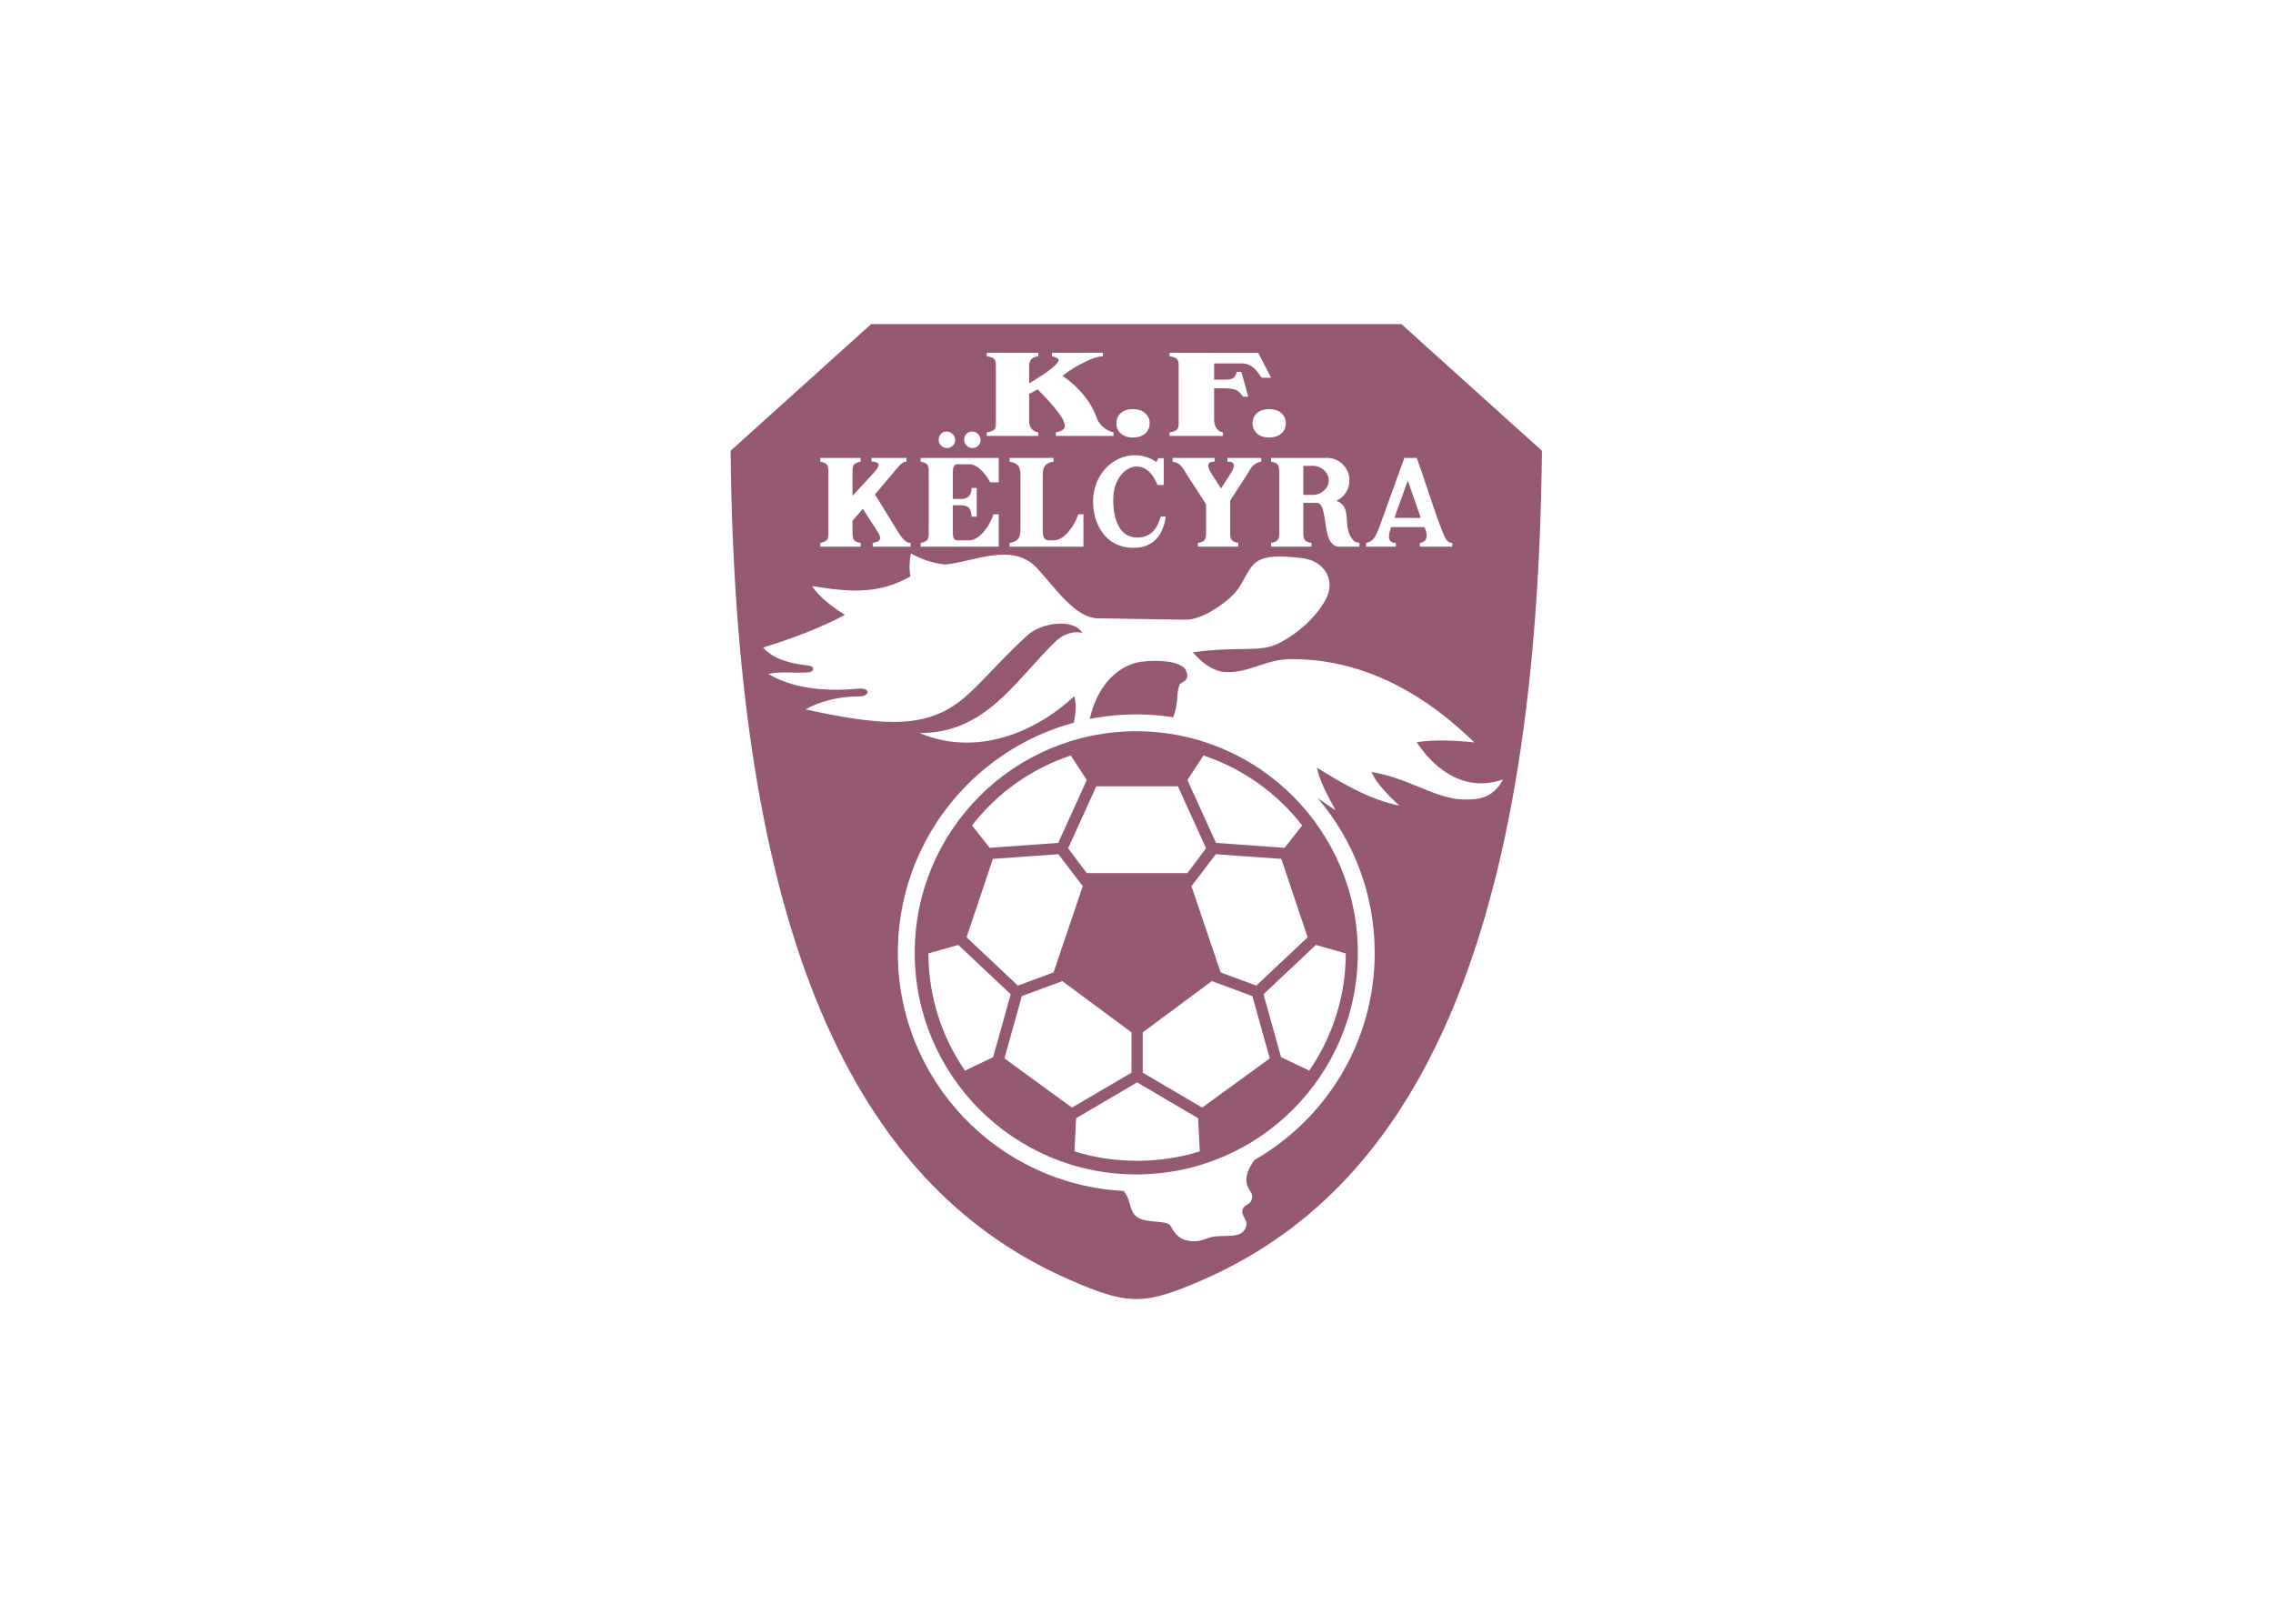 <svg clip-rule="evenodd" fill-rule="evenodd" stroke-linejoin="round" stroke-miterlimit="2" viewBox="0 0 560 400" xmlns="http://www.w3.org/2000/svg"><path d="m118.163 333.388c-69.975-30.665-116.372-110.374-118.163-289.208 16.338-14.727 32.676-29.453 49.015-44.18h185.094c16.339 14.727 32.677 29.453 49.016 44.18-1.791 178.834-48.188 258.543-118.163 289.208-20.595 9.026-26.205 9.026-46.799 0zm-33.84-295.924c-.809 0-1.487.27-2.026.81s-.809 1.224-.809 2.047c0 .809.283 1.494.858 2.061.574.567 1.266.851 2.074.851.774 0 1.438-.277 1.999-.83.56-.554.837-1.211.837-1.965 0-.795-.291-1.487-.879-2.081-.588-.595-1.273-.893-2.054-.893zm-8.899 0c-.795 0-1.465.27-2.005.81s-.81 1.224-.81 2.047c0 .809.284 1.494.858 2.061s1.258.851 2.054.851c.789 0 1.459-.277 2.019-.83.56-.554.837-1.211.837-1.965 0-.795-.291-1.487-.878-2.081-.588-.595-1.28-.893-2.075-.893zm73.78 9.298-.602 1.326c-9.769-6.519-22.112 1.231-22.112 13.878 0 7.555 4.149 16.079 14.167 16.079 6.289 0 10.263-3.797 11.177-10.953h-1.737c-1.685 6.049-4.903 7.354-8.364 7.354-5.362 0-8.208-5.243-8.208-13.197 0-2.072.298-3.873.899-5.417 2.986-7.627 11.052-8.884 14.515.282h2.214v-9.354h-1.949zm13.877 30.878h14.09v-1.3c-3.056-.53-2.838-1.872-2.838-4.767v-10.027l5.665-8.721c1.57-2.417 2.121-4.324 5.178-4.854v-1.3h-11.809v1.3c3.085 0 2.575 1.871 1.019 4.299l-3.246 5.062-3.245-5.062c-1.557-2.429-2.038-4.299 1.019-4.299v-1.3h-14.668v1.3c3.057.529 3.607 2.436 5.178 4.854l6.497 10.002v8.747c0 2.896.218 4.237-2.839 4.767v1.299zm36.777-28.198v10.123h3.445c2.751 0 5.441-2.277 5.441-5.062s-2.688-5.061-5.441-5.061zm35.246-2.772-8.623 23.866c-.814 2.253-1.553 3.73-2.196 4.434-.643.705-1.484 1.161-2.533 1.37v1.3h10.386v-1.3c-.788 0-1.386-.186-1.791-.558-.405-.371-.604-.913-.604-1.64 0-.364.061-.813.176-1.347.123-.542.291-1.138.513-1.803l.067-.192h11.562c.544.911.815 1.889.815 2.931 0 .774-.184 1.362-.551 1.772-.368.403-.965.681-1.799.836v1.3h11.314v-1.3c-.78-.046-1.414-.343-1.905-.898-1.814-2.051-7.642-21.032-10.479-28.772h-4.352zm5.747 20.944-4.544-13.075-4.658 13.051zm-52.245 10.026h14.09v-1.3c-3.056-.53-2.838-1.872-2.838-4.767v-9.237h4.652c4.436 0 1.261 15.304 7.913 15.304h7.021v-1.3c-.882-.153-1.547-.31-1.912-.68-4.654-4.707-.025-11.737-6.125-14.025 2.679-1.237 4.553-3.974 4.553-7.131 0-4.308-3.486-7.833-7.747-7.833h-19.607v1.3c3.065.558 2.839 1.844 2.839 4.782v18.82c0 2.896.218 4.237-2.839 4.767zm-122.304 0h27.261v-11.295h-1.849c-1.025 3.61-4.746 9.068-8.315 9.068h-4.328c-1.671 0-1.517-1.992-1.517-3.84v-8.375h2.792c1.649 0 3.733.303 3.733 3.979h1.812v-10.044h-1.812c0 3.335-2.123 3.866-3.771 3.866h-2.755v-8.247c0-1.88-.071-3.855 1.519-3.855h4.326c2.727 0 5.542 3.185 7.176 6.298h2.988v-8.525h-27.26v1.3c3.064.558 2.838 1.844 2.838 4.782v18.82c0 2.896.218 4.237-2.838 4.767zm31.049 0h25.78v-11.295h-1.848c-1.025 3.61-4.747 9.068-8.315 9.068-1.458 0-.636 0-2.093.001-1.782 0-1.955-1.991-1.955-3.841v-18.82c0-2.937.725-4.224 3.789-4.782v-1.3h-15.358v1.3c3.065.558 3.79 1.844 3.79 4.782v18.82c0 2.896-.733 4.237-3.79 4.767zm-66.066 0h14.09v-1.3c-3.056-.53-2.838-1.872-2.838-4.767v-2.933l3.588-4.231 5.064 7.835c1.566 2.423 1.46 3.565-1.597 4.095v1.3h13.224v-1.3c-1.728 0-3-1.61-4.513-4.066l-7.93-12.873 6.382-7.526c1.887-2.226 2.966-3.904 4.616-3.904v-1.3h-12.212v1.3c3.787 0 2.571 1.995.586 4.14l-7.208 7.788v-7.146c0-2.937-.227-4.224 2.838-4.782v-1.3h-14.09v1.3c3.064.558 2.838 1.844 2.838 4.782v18.82c0 2.896.218 4.237-2.838 4.767zm137.442-44.342v-10.924h2.594c6.147 0 5.774 1.082 7.602 2.944h1.726l-2.418-8.665h-1.605c-.59 2.708-2.122 2.72-5.05 2.72h-2.848v-5.67h9.642c3.418 0 5.087 2.282 6.951 4.989h3.308l-4.5-8.65c-10.451 0-20.52-.034-30.973-.064v1.218c3.437.503 3.199 1.689 3.199 4.465v17.636c0 2.813.242 3.942-3.199 4.472v1.218h18.647v-1.217c-2.341-.413-3.076-2.605-3.076-4.472zm-79.353 5.69h18.014v-1.218c-2.295-.354-3.2-2.058-3.2-3.83v-9.609l2.983-1.563c2.231 2.392 10.039 9.915 9.452 13.136-.168.921-1.687 1.63-3.131 1.866v1.218h20.131v-1.218c-1.772-.34-4.731-2.003-5.815-4.987-2.196-6.042-6.253-10.717-11.982-14.781 3.451-2.579 5.138-3.589 9.287-5.486 1.76-.805 3.366-1.247 4.806-1.319v-1.218h-17.772v1.218c.542.116 1.299.331 1.608.529.639.41 1.232.652.129 1.93-2.17 2.515-7.04 5.407-9.696 6.986v-6.263c0-1.759.904-2.845 3.2-3.182v-1.218h-18.014v1.218c3.443.504 3.199 1.699 3.199 4.479v17.614c0 2.816.247 3.948-3.199 4.479zm98.553-9.351c-1.741 0-3.14.458-4.197 1.364-1.05.907-1.575 2.102-1.575 3.594 0 1.485.525 2.688 1.575 3.595 1.058.907 2.456 1.364 4.197 1.364 1.749 0 3.149-.457 4.224-1.372 1.067-.922 1.601-2.11 1.601-3.587 0-1.492-.533-2.687-1.601-3.594-1.075-.907-2.475-1.364-4.224-1.364zm-47.52 0c-1.741 0-3.14.458-4.198 1.364-1.05.907-1.575 2.102-1.575 3.594 0 1.485.525 2.688 1.575 3.595 1.058.907 2.457 1.364 4.198 1.364 1.749 0 3.148-.457 4.224-1.372 1.067-.922 1.601-2.11 1.601-3.587 0-1.492-.533-2.687-1.601-3.594-1.075-.907-2.475-1.364-4.224-1.364zm1.156 112.41c-42.701 0-77.317 34.616-77.317 77.317s34.616 77.316 77.317 77.316 77.316-34.615 77.316-77.316-34.615-77.317-77.316-77.317zm-17.299 49.489h35.18l6.472-8.655-9.815-21.637h-28.493l-9.815 21.637zm17.589 73.026-21.292 12.504-.578 11.578c6.816 2.121 14.064 3.263 21.579 3.263.097 0 .193-.002.29-.003.098.001.194.003.291.003 7.515 0 14.763-1.142 21.58-3.263l-.578-11.578zm26.09-35.341-24.129 17.902v14.059l20.76 12.186 23.578-17.177-6.069-21.728zm46.741-9.654-10.43-2.969-18.292 17.216 6.131 21.947 9.833 4.698c8.01-11.63 12.716-25.712 12.758-40.892zm-45.368-34.609-8.498 11.164 10.194 30.077 12.444 4.6 17.914-16.86-9.181-27.368zm-4.312-34.458-5.595 8.56 9.97 21.943 23.926 1.721 6.164-7.814c-8.725-11.234-20.676-19.834-34.465-24.41zm-49.241 78.721-14.14 5.242-6.069 21.728 23.577 17.177 20.761-12.186v-14.059zm-46.741-9.654c.042 15.18 4.748 29.262 12.758 40.893l9.833-4.698 6.13-21.947-18.292-17.216zm45.367-34.609-22.875 1.612-9.18 27.368 17.913 16.86 12.445-4.6 10.194-30.077zm4.313-34.458c-13.789 4.575-25.74 13.176-34.465 24.409l6.164 7.814 23.926-1.721 9.97-21.943zm22.861-14.34c4.375 0 8.671.34 12.864.991 1.984-4.86.886-7.387 2.207-11.268.236-.697 1.914-1.239 2.281-1.827.836-1.341.325-2.544-.118-3.38-2.095-3.951-13.729-3.478-17.275-2.551-7.193 1.881-13.723 8.579-16.187 19.622 5.248-1.039 10.674-1.587 16.228-1.587zm63.254 29.157c2.101 1.445 4.209 3.031 6.294 4.264-2.683-4.896-5.418-9.843-6.545-14.87 9.177 5.725 18.44 11.174 28.779 13.283-3.851-3.653-7.688-7.311-9.722-11.743 12.275 1.934 22.134 9.037 30.988 9.528 4.939.275 11.317.302 14.924-6.93-12.462 4.459-23.27-2.545-30.127-12.994 6.233-.963 13.629-.611 20.117.096-21.541-21.074-43.361-29.084-63.769-29.084-9.165 0-14.413 4.822-22.954 4.541-4.459-.147-8.84-3.658-11.454-6.93 17.006-2.218 23.288.163 29.755-3.044 6.313-3.13 13.141-8.932 16.55-15.355 3.167-5.968.396-11.158-4.231-13.339-2.428-1.144-5.475-1.316-8.48-1.527-4.994-.349-9.382-.167-12.114 2.302-2.832 2.559-3.98 7.477-7.563 11.008-3.281 3.236-10.591 8.598-16.515 8.598-12.128-.161-18.336-.321-30.464-.481-7.997 0-15.119-10.8-21.408-17.571-8.496-9.145-22.257-2.075-31.963-1.198-4.018-.34-8.418-1.809-12.032-3.898-.481 2.358-.625 5.63-.144 8.037-11.305 6.472-21.706 5.415-34.362 3.369 2.724 4.11 7.622 7.617 11.502 10.058-8.248 4.458-18.623 8.36-28.539 11.406 3.673 4.131 9.392 5.506 15.688 6.281 1.641.202 1.74.777 1.744 1.137.006.459-.375 1.141-1.628 1.247-4.209.356-9.88-.436-13.975.527 8.182 4.991 19.695 6.274 31.194 5.167 2.013-.193 3.323.275 3.436 1.041.098.667-.722 1.637-2.626 1.637-6.352-.004-12.705 1.127-19.058 4.524 25.813 5.689 39.205 6.191 50.464-.48 7.938-4.703 13.849-13.215 26.538-24.93 5.13-5.131 16.824-6.329 19.587-1.251-2.611-.773-6.456.228-9.178 2.849-14.239 13.711-24.309 32.133-47.563 32.09 22.164 9.29 43.265-2.725 53.949-12.849.863 2.815.523 6.127-.152 9.222-35.376 9.581-61.402 41.905-61.402 80.313 0 44.475 34.896 80.798 78.8 83.088 2.894 3.518 1.616 7.236 5.076 9.332 3.36 2.035 10.262.74 11.326 2.896.915 1.852 2.282 3.643 4.111 4.51 2.517 1.193 5.742.987 8.328-.082 5.016-2.072 10.932.445 13.251-2.982 2.264-3.344-1.143-4.451-.644-6.965.386-1.945 2.494-1.655 3.213-3.622.796-2.174-.819-2.904-1.513-4.987-.972-2.917.441-6.055 2.503-8.913 25.064-14.335 41.955-41.332 41.955-72.273.002-20.639-7.511-39.514-19.947-54.053z" fill="#945872" transform="matrix(.706 0 0 .706 180 79.856)"/></svg>